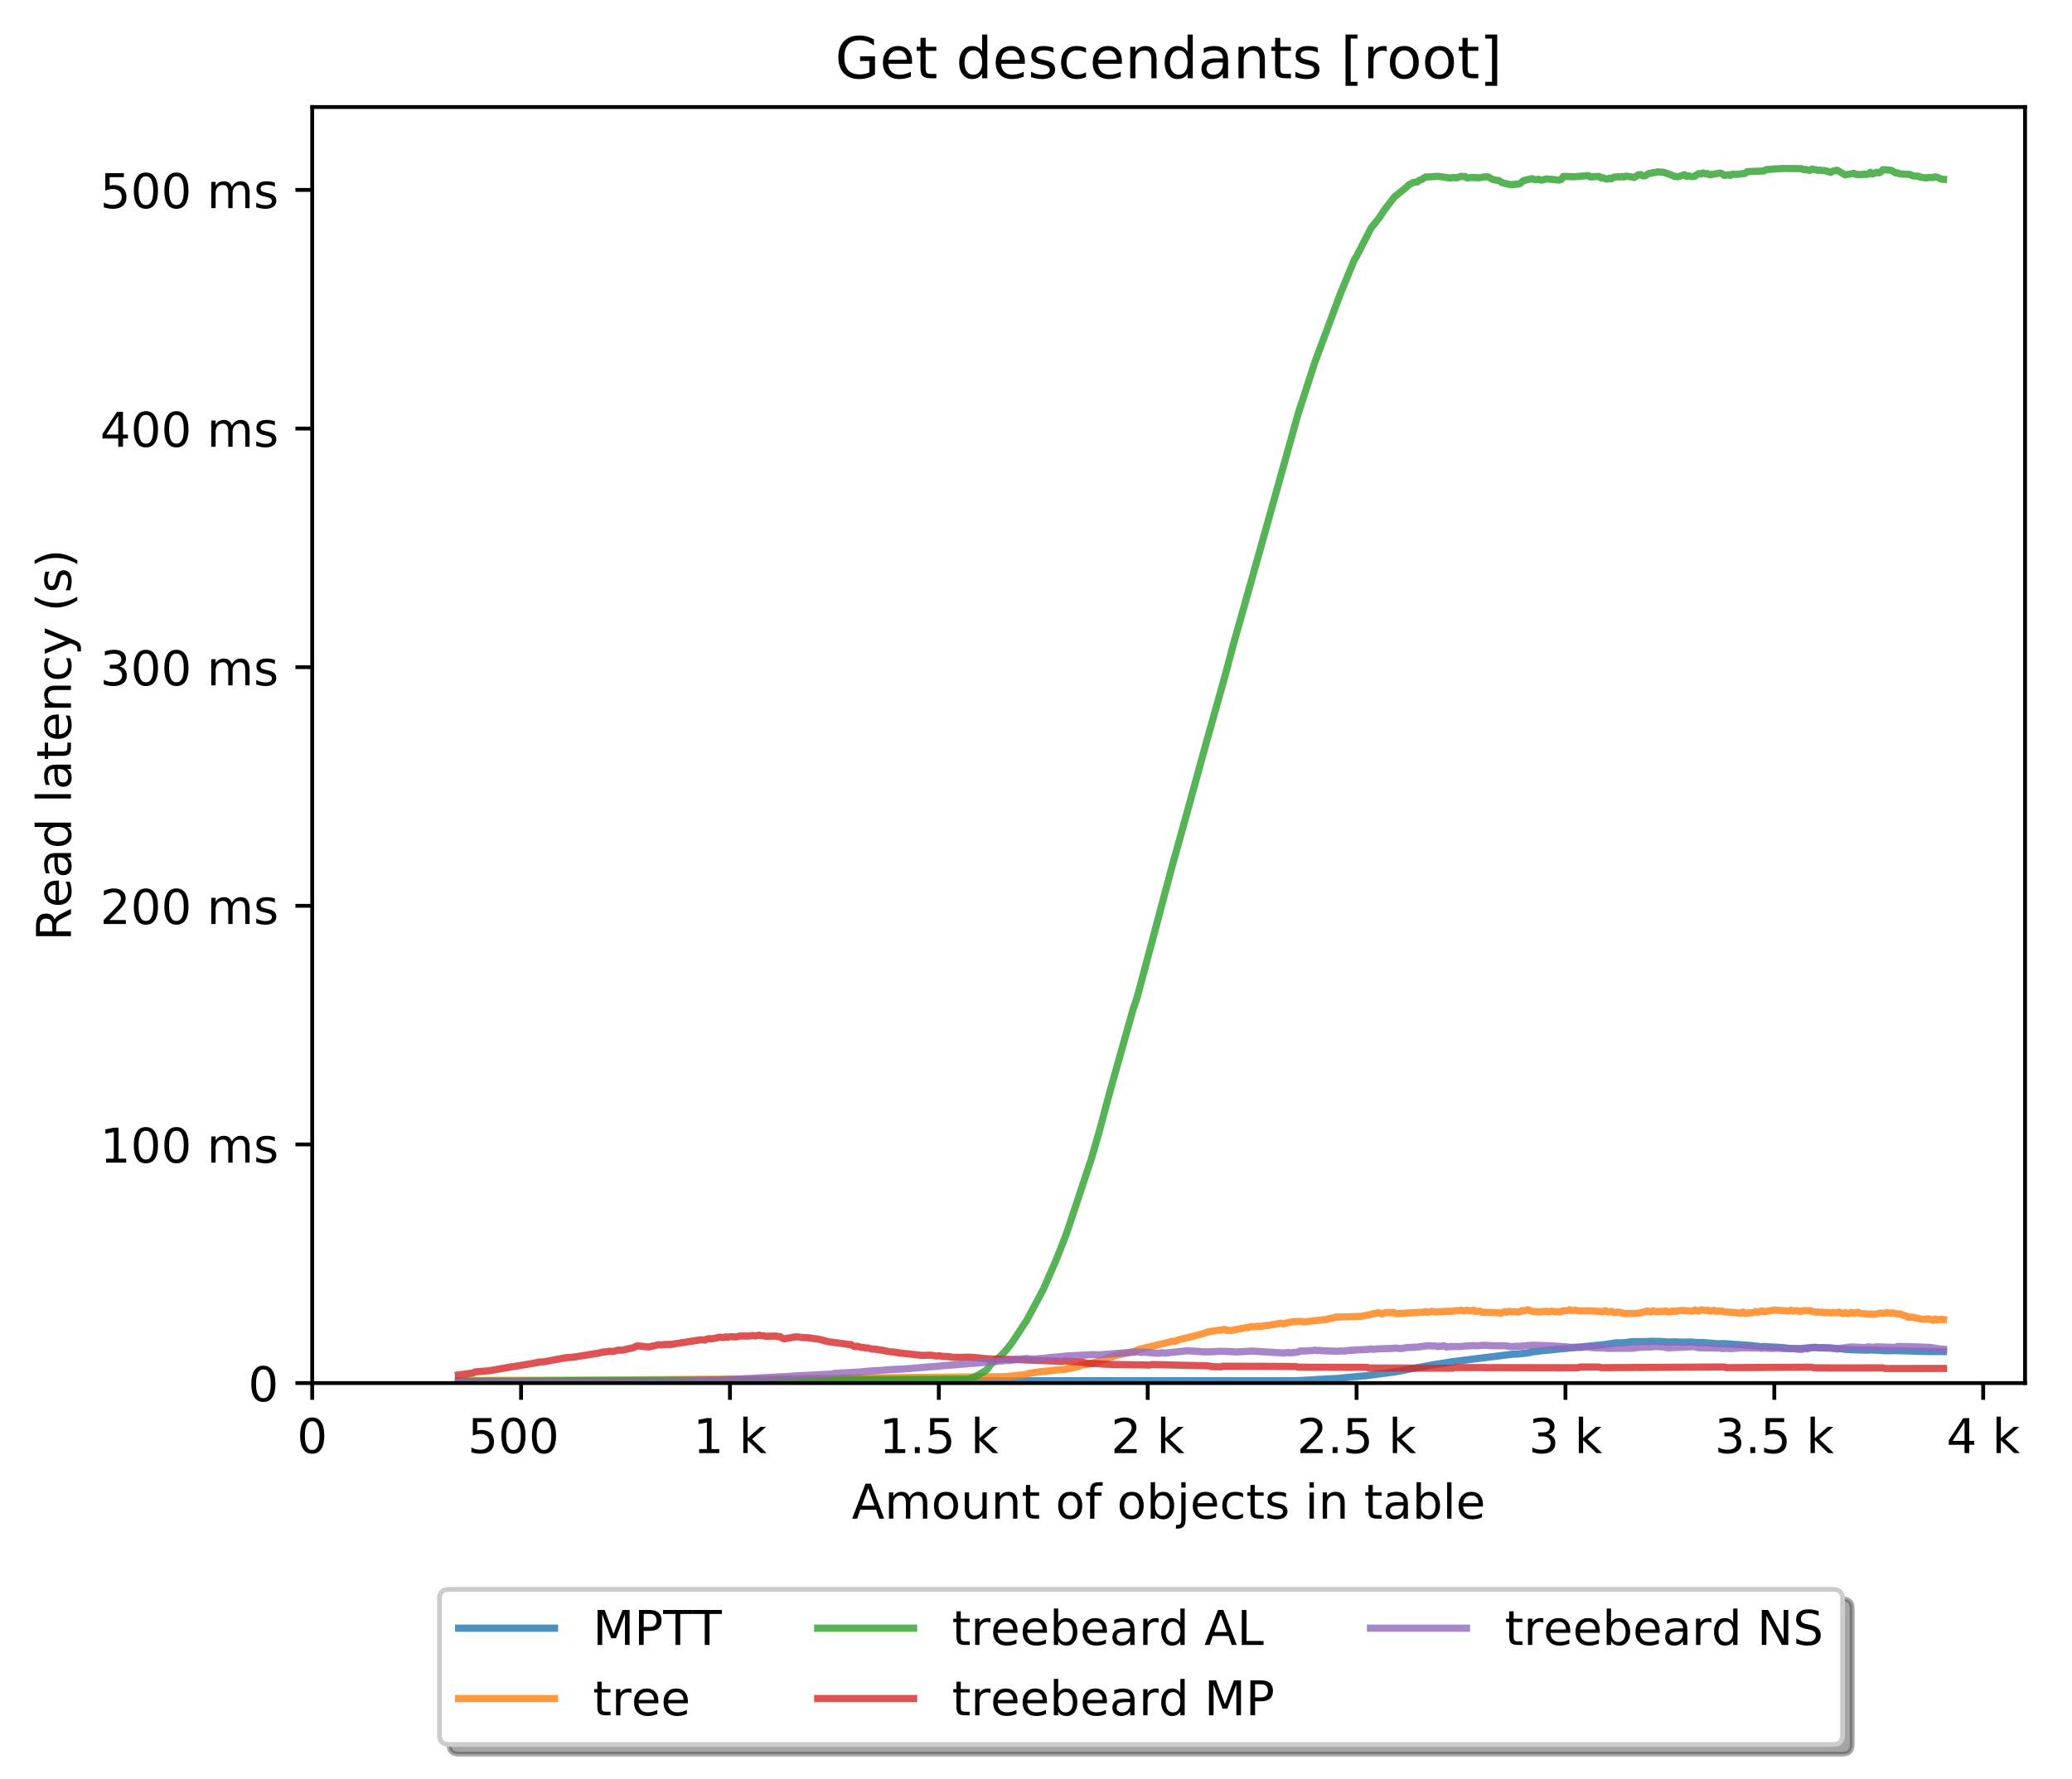 <?xml version="1.0" encoding="utf-8" standalone="no"?>
<!DOCTYPE svg PUBLIC "-//W3C//DTD SVG 1.1//EN"
  "http://www.w3.org/Graphics/SVG/1.1/DTD/svg11.dtd">
<!-- Created with matplotlib (http://matplotlib.org/) -->
<svg height="371pt" version="1.1" viewBox="0 0 432 371" width="432pt" xmlns="http://www.w3.org/2000/svg" xmlns:xlink="http://www.w3.org/1999/xlink">
 <defs>
  <style type="text/css">
*{stroke-linecap:butt;stroke-linejoin:round;}
  </style>
 </defs>
 <g id="figure_1">
  <g id="patch_1">
   <path d="M -0 371.002 
L 432.914 371.002 
L 432.914 0 
L -0 0 
z
" style="fill:#ffffff;"/>
  </g>
  <g id="axes_1">
   <g id="patch_2">
    <path d="M 65.094 288.43 
L 422.214 288.43 
L 422.214 22.318 
L 65.094 22.318 
z
" style="fill:#ffffff;"/>
   </g>
   <g id="matplotlib.axis_1">
    <g id="xtick_1">
     <g id="line2d_1">
      <defs>
       <path d="M 0 0 
L 0 3.5 
" id="m0b3c7f6828" style="stroke:#000000;stroke-width:0.8;"/>
      </defs>
      <g>
       <use style="stroke:#000000;stroke-width:0.8;" x="65.094" xlink:href="#m0b3c7f6828" y="288.43"/>
      </g>
     </g>
     <g id="text_1">
      <!-- 0 -->
      <defs>
       <path d="M 31.781 66.406 
Q 24.172 66.406 20.328 58.906 
Q 16.5 51.422 16.5 36.375 
Q 16.5 21.391 20.328 13.891 
Q 24.172 6.391 31.781 6.391 
Q 39.453 6.391 43.281 13.891 
Q 47.125 21.391 47.125 36.375 
Q 47.125 51.422 43.281 58.906 
Q 39.453 66.406 31.781 66.406 
z
M 31.781 74.219 
Q 44.047 74.219 50.516 64.516 
Q 56.984 54.828 56.984 36.375 
Q 56.984 17.969 50.516 8.266 
Q 44.047 -1.422 31.781 -1.422 
Q 19.531 -1.422 13.062 8.266 
Q 6.594 17.969 6.594 36.375 
Q 6.594 54.828 13.062 64.516 
Q 19.531 74.219 31.781 74.219 
z
" id="DejaVuSans-30"/>
      </defs>
      <g transform="translate(61.913 303.029)scale(0.1 -0.1)">
       <use xlink:href="#DejaVuSans-30"/>
      </g>
     </g>
    </g>
    <g id="xtick_2">
     <g id="line2d_2">
      <g>
       <use style="stroke:#000000;stroke-width:0.8;" x="108.642" xlink:href="#m0b3c7f6828" y="288.43"/>
      </g>
     </g>
     <g id="text_2">
      <!-- 500  -->
      <defs>
       <path d="M 10.797 72.906 
L 49.516 72.906 
L 49.516 64.594 
L 19.828 64.594 
L 19.828 46.734 
Q 21.969 47.469 24.109 47.828 
Q 26.266 48.188 28.422 48.188 
Q 40.625 48.188 47.75 41.5 
Q 54.891 34.812 54.891 23.391 
Q 54.891 11.625 47.562 5.094 
Q 40.234 -1.422 26.906 -1.422 
Q 22.312 -1.422 17.547 -0.641 
Q 12.797 0.141 7.719 1.703 
L 7.719 11.625 
Q 12.109 9.234 16.797 8.062 
Q 21.484 6.891 26.703 6.891 
Q 35.156 6.891 40.078 11.328 
Q 45.016 15.766 45.016 23.391 
Q 45.016 31 40.078 35.438 
Q 35.156 39.891 26.703 39.891 
Q 22.75 39.891 18.812 39.016 
Q 14.891 38.141 10.797 36.281 
z
" id="DejaVuSans-35"/>
       <path id="DejaVuSans-20"/>
      </defs>
      <g transform="translate(97.51 303.029)scale(0.1 -0.1)">
       <use xlink:href="#DejaVuSans-35"/>
       <use x="63.623" xlink:href="#DejaVuSans-30"/>
       <use x="127.246" xlink:href="#DejaVuSans-30"/>
       <use x="190.869" xlink:href="#DejaVuSans-20"/>
      </g>
     </g>
    </g>
    <g id="xtick_3">
     <g id="line2d_3">
      <g>
       <use style="stroke:#000000;stroke-width:0.8;" x="152.191" xlink:href="#m0b3c7f6828" y="288.43"/>
      </g>
     </g>
     <g id="text_3">
      <!-- 1 k -->
      <defs>
       <path d="M 12.406 8.297 
L 28.516 8.297 
L 28.516 63.922 
L 10.984 60.406 
L 10.984 69.391 
L 28.422 72.906 
L 38.281 72.906 
L 38.281 8.297 
L 54.391 8.297 
L 54.391 0 
L 12.406 0 
z
" id="DejaVuSans-31"/>
       <path d="M 9.078 75.984 
L 18.109 75.984 
L 18.109 31.109 
L 44.922 54.688 
L 56.391 54.688 
L 27.391 29.109 
L 57.625 0 
L 45.906 0 
L 18.109 26.703 
L 18.109 0 
L 9.078 0 
z
" id="DejaVuSans-6b"/>
      </defs>
      <g transform="translate(144.525 303.029)scale(0.1 -0.1)">
       <use xlink:href="#DejaVuSans-31"/>
       <use x="63.623" xlink:href="#DejaVuSans-20"/>
       <use x="95.41" xlink:href="#DejaVuSans-6b"/>
      </g>
     </g>
    </g>
    <g id="xtick_4">
     <g id="line2d_4">
      <g>
       <use style="stroke:#000000;stroke-width:0.8;" x="195.739" xlink:href="#m0b3c7f6828" y="288.43"/>
      </g>
     </g>
     <g id="text_4">
      <!-- 1.5 k -->
      <defs>
       <path d="M 10.688 12.406 
L 21 12.406 
L 21 0 
L 10.688 0 
z
" id="DejaVuSans-2e"/>
      </defs>
      <g transform="translate(183.304 303.029)scale(0.1 -0.1)">
       <use xlink:href="#DejaVuSans-31"/>
       <use x="63.623" xlink:href="#DejaVuSans-2e"/>
       <use x="95.41" xlink:href="#DejaVuSans-35"/>
       <use x="159.033" xlink:href="#DejaVuSans-20"/>
       <use x="190.82" xlink:href="#DejaVuSans-6b"/>
      </g>
     </g>
    </g>
    <g id="xtick_5">
     <g id="line2d_5">
      <g>
       <use style="stroke:#000000;stroke-width:0.8;" x="239.288" xlink:href="#m0b3c7f6828" y="288.43"/>
      </g>
     </g>
     <g id="text_5">
      <!-- 2 k -->
      <defs>
       <path d="M 19.188 8.297 
L 53.609 8.297 
L 53.609 0 
L 7.328 0 
L 7.328 8.297 
Q 12.938 14.109 22.625 23.891 
Q 32.328 33.688 34.812 36.531 
Q 39.547 41.844 41.422 45.531 
Q 43.312 49.219 43.312 52.781 
Q 43.312 58.594 39.234 62.25 
Q 35.156 65.922 28.609 65.922 
Q 23.969 65.922 18.812 64.312 
Q 13.672 62.703 7.812 59.422 
L 7.812 69.391 
Q 13.766 71.781 18.938 73 
Q 24.125 74.219 28.422 74.219 
Q 39.75 74.219 46.484 68.547 
Q 53.219 62.891 53.219 53.422 
Q 53.219 48.922 51.531 44.891 
Q 49.859 40.875 45.406 35.406 
Q 44.188 33.984 37.641 27.219 
Q 31.109 20.453 19.188 8.297 
z
" id="DejaVuSans-32"/>
      </defs>
      <g transform="translate(231.622 303.029)scale(0.1 -0.1)">
       <use xlink:href="#DejaVuSans-32"/>
       <use x="63.623" xlink:href="#DejaVuSans-20"/>
       <use x="95.41" xlink:href="#DejaVuSans-6b"/>
      </g>
     </g>
    </g>
    <g id="xtick_6">
     <g id="line2d_6">
      <g>
       <use style="stroke:#000000;stroke-width:0.8;" x="282.837" xlink:href="#m0b3c7f6828" y="288.43"/>
      </g>
     </g>
     <g id="text_6">
      <!-- 2.5 k -->
      <g transform="translate(270.401 303.029)scale(0.1 -0.1)">
       <use xlink:href="#DejaVuSans-32"/>
       <use x="63.623" xlink:href="#DejaVuSans-2e"/>
       <use x="95.41" xlink:href="#DejaVuSans-35"/>
       <use x="159.033" xlink:href="#DejaVuSans-20"/>
       <use x="190.82" xlink:href="#DejaVuSans-6b"/>
      </g>
     </g>
    </g>
    <g id="xtick_7">
     <g id="line2d_7">
      <g>
       <use style="stroke:#000000;stroke-width:0.8;" x="326.385" xlink:href="#m0b3c7f6828" y="288.43"/>
      </g>
     </g>
     <g id="text_7">
      <!-- 3 k -->
      <defs>
       <path d="M 40.578 39.312 
Q 47.656 37.797 51.625 33 
Q 55.609 28.219 55.609 21.188 
Q 55.609 10.406 48.188 4.484 
Q 40.766 -1.422 27.094 -1.422 
Q 22.516 -1.422 17.656 -0.516 
Q 12.797 0.391 7.625 2.203 
L 7.625 11.719 
Q 11.719 9.328 16.594 8.109 
Q 21.484 6.891 26.812 6.891 
Q 36.078 6.891 40.938 10.547 
Q 45.797 14.203 45.797 21.188 
Q 45.797 27.641 41.281 31.266 
Q 36.766 34.906 28.719 34.906 
L 20.219 34.906 
L 20.219 43.016 
L 29.109 43.016 
Q 36.375 43.016 40.234 45.922 
Q 44.094 48.828 44.094 54.297 
Q 44.094 59.906 40.109 62.906 
Q 36.141 65.922 28.719 65.922 
Q 24.656 65.922 20.016 65.031 
Q 15.375 64.156 9.812 62.312 
L 9.812 71.094 
Q 15.438 72.656 20.344 73.438 
Q 25.25 74.219 29.594 74.219 
Q 40.828 74.219 47.359 69.109 
Q 53.906 64.016 53.906 55.328 
Q 53.906 49.266 50.438 45.094 
Q 46.969 40.922 40.578 39.312 
z
" id="DejaVuSans-33"/>
      </defs>
      <g transform="translate(318.72 303.029)scale(0.1 -0.1)">
       <use xlink:href="#DejaVuSans-33"/>
       <use x="63.623" xlink:href="#DejaVuSans-20"/>
       <use x="95.41" xlink:href="#DejaVuSans-6b"/>
      </g>
     </g>
    </g>
    <g id="xtick_8">
     <g id="line2d_8">
      <g>
       <use style="stroke:#000000;stroke-width:0.8;" x="369.934" xlink:href="#m0b3c7f6828" y="288.43"/>
      </g>
     </g>
     <g id="text_8">
      <!-- 3.5 k -->
      <g transform="translate(357.498 303.029)scale(0.1 -0.1)">
       <use xlink:href="#DejaVuSans-33"/>
       <use x="63.623" xlink:href="#DejaVuSans-2e"/>
       <use x="95.41" xlink:href="#DejaVuSans-35"/>
       <use x="159.033" xlink:href="#DejaVuSans-20"/>
       <use x="190.82" xlink:href="#DejaVuSans-6b"/>
      </g>
     </g>
    </g>
    <g id="xtick_9">
     <g id="line2d_9">
      <g>
       <use style="stroke:#000000;stroke-width:0.8;" x="413.482" xlink:href="#m0b3c7f6828" y="288.43"/>
      </g>
     </g>
     <g id="text_9">
      <!-- 4 k -->
      <defs>
       <path d="M 37.797 64.312 
L 12.891 25.391 
L 37.797 25.391 
z
M 35.203 72.906 
L 47.609 72.906 
L 47.609 25.391 
L 58.016 25.391 
L 58.016 17.188 
L 47.609 17.188 
L 47.609 0 
L 37.797 0 
L 37.797 17.188 
L 4.891 17.188 
L 4.891 26.703 
z
" id="DejaVuSans-34"/>
      </defs>
      <g transform="translate(405.817 303.029)scale(0.1 -0.1)">
       <use xlink:href="#DejaVuSans-34"/>
       <use x="63.623" xlink:href="#DejaVuSans-20"/>
       <use x="95.41" xlink:href="#DejaVuSans-6b"/>
      </g>
     </g>
    </g>
    <g id="text_10">
     <!-- Amount of objects in table -->
     <defs>
      <path d="M 34.188 63.188 
L 20.797 26.906 
L 47.609 26.906 
z
M 28.609 72.906 
L 39.797 72.906 
L 67.578 0 
L 57.328 0 
L 50.688 18.703 
L 17.828 18.703 
L 11.188 0 
L 0.781 0 
z
" id="DejaVuSans-41"/>
      <path d="M 52 44.188 
Q 55.375 50.25 60.062 53.125 
Q 64.75 56 71.094 56 
Q 79.641 56 84.281 50.016 
Q 88.922 44.047 88.922 33.016 
L 88.922 0 
L 79.891 0 
L 79.891 32.719 
Q 79.891 40.578 77.094 44.375 
Q 74.312 48.188 68.609 48.188 
Q 61.625 48.188 57.562 43.547 
Q 53.516 38.922 53.516 30.906 
L 53.516 0 
L 44.484 0 
L 44.484 32.719 
Q 44.484 40.625 41.703 44.406 
Q 38.922 48.188 33.109 48.188 
Q 26.219 48.188 22.156 43.531 
Q 18.109 38.875 18.109 30.906 
L 18.109 0 
L 9.078 0 
L 9.078 54.688 
L 18.109 54.688 
L 18.109 46.188 
Q 21.188 51.219 25.484 53.609 
Q 29.781 56 35.688 56 
Q 41.656 56 45.828 52.969 
Q 50 49.953 52 44.188 
z
" id="DejaVuSans-6d"/>
      <path d="M 30.609 48.391 
Q 23.391 48.391 19.188 42.75 
Q 14.984 37.109 14.984 27.297 
Q 14.984 17.484 19.156 11.844 
Q 23.344 6.203 30.609 6.203 
Q 37.797 6.203 41.984 11.859 
Q 46.188 17.531 46.188 27.297 
Q 46.188 37.016 41.984 42.703 
Q 37.797 48.391 30.609 48.391 
z
M 30.609 56 
Q 42.328 56 49.016 48.375 
Q 55.719 40.766 55.719 27.297 
Q 55.719 13.875 49.016 6.219 
Q 42.328 -1.422 30.609 -1.422 
Q 18.844 -1.422 12.172 6.219 
Q 5.516 13.875 5.516 27.297 
Q 5.516 40.766 12.172 48.375 
Q 18.844 56 30.609 56 
z
" id="DejaVuSans-6f"/>
      <path d="M 8.5 21.578 
L 8.5 54.688 
L 17.484 54.688 
L 17.484 21.922 
Q 17.484 14.156 20.5 10.266 
Q 23.531 6.391 29.594 6.391 
Q 36.859 6.391 41.078 11.031 
Q 45.312 15.672 45.312 23.688 
L 45.312 54.688 
L 54.297 54.688 
L 54.297 0 
L 45.312 0 
L 45.312 8.406 
Q 42.047 3.422 37.719 1 
Q 33.406 -1.422 27.688 -1.422 
Q 18.266 -1.422 13.375 4.438 
Q 8.5 10.297 8.5 21.578 
z
M 31.109 56 
z
" id="DejaVuSans-75"/>
      <path d="M 54.891 33.016 
L 54.891 0 
L 45.906 0 
L 45.906 32.719 
Q 45.906 40.484 42.875 44.328 
Q 39.844 48.188 33.797 48.188 
Q 26.516 48.188 22.312 43.547 
Q 18.109 38.922 18.109 30.906 
L 18.109 0 
L 9.078 0 
L 9.078 54.688 
L 18.109 54.688 
L 18.109 46.188 
Q 21.344 51.125 25.703 53.562 
Q 30.078 56 35.797 56 
Q 45.219 56 50.047 50.172 
Q 54.891 44.344 54.891 33.016 
z
" id="DejaVuSans-6e"/>
      <path d="M 18.312 70.219 
L 18.312 54.688 
L 36.812 54.688 
L 36.812 47.703 
L 18.312 47.703 
L 18.312 18.016 
Q 18.312 11.328 20.141 9.422 
Q 21.969 7.516 27.594 7.516 
L 36.812 7.516 
L 36.812 0 
L 27.594 0 
Q 17.188 0 13.234 3.875 
Q 9.281 7.766 9.281 18.016 
L 9.281 47.703 
L 2.688 47.703 
L 2.688 54.688 
L 9.281 54.688 
L 9.281 70.219 
z
" id="DejaVuSans-74"/>
      <path d="M 37.109 75.984 
L 37.109 68.5 
L 28.516 68.5 
Q 23.688 68.5 21.797 66.547 
Q 19.922 64.594 19.922 59.516 
L 19.922 54.688 
L 34.719 54.688 
L 34.719 47.703 
L 19.922 47.703 
L 19.922 0 
L 10.891 0 
L 10.891 47.703 
L 2.297 47.703 
L 2.297 54.688 
L 10.891 54.688 
L 10.891 58.5 
Q 10.891 67.625 15.141 71.797 
Q 19.391 75.984 28.609 75.984 
z
" id="DejaVuSans-66"/>
      <path d="M 48.688 27.297 
Q 48.688 37.203 44.609 42.844 
Q 40.531 48.484 33.406 48.484 
Q 26.266 48.484 22.188 42.844 
Q 18.109 37.203 18.109 27.297 
Q 18.109 17.391 22.188 11.75 
Q 26.266 6.109 33.406 6.109 
Q 40.531 6.109 44.609 11.75 
Q 48.688 17.391 48.688 27.297 
z
M 18.109 46.391 
Q 20.953 51.266 25.266 53.625 
Q 29.594 56 35.594 56 
Q 45.562 56 51.781 48.094 
Q 58.016 40.188 58.016 27.297 
Q 58.016 14.406 51.781 6.484 
Q 45.562 -1.422 35.594 -1.422 
Q 29.594 -1.422 25.266 0.953 
Q 20.953 3.328 18.109 8.203 
L 18.109 0 
L 9.078 0 
L 9.078 75.984 
L 18.109 75.984 
z
" id="DejaVuSans-62"/>
      <path d="M 9.422 54.688 
L 18.406 54.688 
L 18.406 -0.984 
Q 18.406 -11.422 14.422 -16.109 
Q 10.453 -20.797 1.609 -20.797 
L -1.812 -20.797 
L -1.812 -13.188 
L 0.594 -13.188 
Q 5.719 -13.188 7.562 -10.812 
Q 9.422 -8.453 9.422 -0.984 
z
M 9.422 75.984 
L 18.406 75.984 
L 18.406 64.594 
L 9.422 64.594 
z
" id="DejaVuSans-6a"/>
      <path d="M 56.203 29.594 
L 56.203 25.203 
L 14.891 25.203 
Q 15.484 15.922 20.484 11.062 
Q 25.484 6.203 34.422 6.203 
Q 39.594 6.203 44.453 7.469 
Q 49.312 8.734 54.109 11.281 
L 54.109 2.781 
Q 49.266 0.734 44.188 -0.344 
Q 39.109 -1.422 33.891 -1.422 
Q 20.797 -1.422 13.156 6.188 
Q 5.516 13.812 5.516 26.812 
Q 5.516 40.234 12.766 48.109 
Q 20.016 56 32.328 56 
Q 43.359 56 49.781 48.891 
Q 56.203 41.797 56.203 29.594 
z
M 47.219 32.234 
Q 47.125 39.594 43.094 43.984 
Q 39.062 48.391 32.422 48.391 
Q 24.906 48.391 20.391 44.141 
Q 15.875 39.891 15.188 32.172 
z
" id="DejaVuSans-65"/>
      <path d="M 48.781 52.594 
L 48.781 44.188 
Q 44.969 46.297 41.141 47.344 
Q 37.312 48.391 33.406 48.391 
Q 24.656 48.391 19.812 42.844 
Q 14.984 37.312 14.984 27.297 
Q 14.984 17.281 19.812 11.734 
Q 24.656 6.203 33.406 6.203 
Q 37.312 6.203 41.141 7.25 
Q 44.969 8.297 48.781 10.406 
L 48.781 2.094 
Q 45.016 0.344 40.984 -0.531 
Q 36.969 -1.422 32.422 -1.422 
Q 20.062 -1.422 12.781 6.344 
Q 5.516 14.109 5.516 27.297 
Q 5.516 40.672 12.859 48.328 
Q 20.219 56 33.016 56 
Q 37.156 56 41.109 55.141 
Q 45.062 54.297 48.781 52.594 
z
" id="DejaVuSans-63"/>
      <path d="M 44.281 53.078 
L 44.281 44.578 
Q 40.484 46.531 36.375 47.5 
Q 32.281 48.484 27.875 48.484 
Q 21.188 48.484 17.844 46.438 
Q 14.5 44.391 14.5 40.281 
Q 14.5 37.156 16.891 35.375 
Q 19.281 33.594 26.516 31.984 
L 29.594 31.297 
Q 39.156 29.25 43.188 25.516 
Q 47.219 21.781 47.219 15.094 
Q 47.219 7.469 41.188 3.016 
Q 35.156 -1.422 24.609 -1.422 
Q 20.219 -1.422 15.453 -0.562 
Q 10.688 0.297 5.422 2 
L 5.422 11.281 
Q 10.406 8.688 15.234 7.391 
Q 20.062 6.109 24.812 6.109 
Q 31.156 6.109 34.562 8.281 
Q 37.984 10.453 37.984 14.406 
Q 37.984 18.062 35.516 20.016 
Q 33.062 21.969 24.703 23.781 
L 21.578 24.516 
Q 13.234 26.266 9.516 29.906 
Q 5.812 33.547 5.812 39.891 
Q 5.812 47.609 11.281 51.797 
Q 16.75 56 26.812 56 
Q 31.781 56 36.172 55.266 
Q 40.578 54.547 44.281 53.078 
z
" id="DejaVuSans-73"/>
      <path d="M 9.422 54.688 
L 18.406 54.688 
L 18.406 0 
L 9.422 0 
z
M 9.422 75.984 
L 18.406 75.984 
L 18.406 64.594 
L 9.422 64.594 
z
" id="DejaVuSans-69"/>
      <path d="M 34.281 27.484 
Q 23.391 27.484 19.188 25 
Q 14.984 22.516 14.984 16.5 
Q 14.984 11.719 18.141 8.906 
Q 21.297 6.109 26.703 6.109 
Q 34.188 6.109 38.703 11.406 
Q 43.219 16.703 43.219 25.484 
L 43.219 27.484 
z
M 52.203 31.203 
L 52.203 0 
L 43.219 0 
L 43.219 8.297 
Q 40.141 3.328 35.547 0.953 
Q 30.953 -1.422 24.312 -1.422 
Q 15.922 -1.422 10.953 3.297 
Q 6 8.016 6 15.922 
Q 6 25.141 12.172 29.828 
Q 18.359 34.516 30.609 34.516 
L 43.219 34.516 
L 43.219 35.406 
Q 43.219 41.609 39.141 45 
Q 35.062 48.391 27.688 48.391 
Q 23 48.391 18.547 47.266 
Q 14.109 46.141 10.016 43.891 
L 10.016 52.203 
Q 14.938 54.109 19.578 55.047 
Q 24.219 56 28.609 56 
Q 40.484 56 46.344 49.844 
Q 52.203 43.703 52.203 31.203 
z
" id="DejaVuSans-61"/>
      <path d="M 9.422 75.984 
L 18.406 75.984 
L 18.406 0 
L 9.422 0 
z
" id="DejaVuSans-6c"/>
     </defs>
     <g transform="translate(177.595 316.707)scale(0.1 -0.1)">
      <use xlink:href="#DejaVuSans-41"/>
      <use x="68.408" xlink:href="#DejaVuSans-6d"/>
      <use x="165.82" xlink:href="#DejaVuSans-6f"/>
      <use x="227.002" xlink:href="#DejaVuSans-75"/>
      <use x="290.381" xlink:href="#DejaVuSans-6e"/>
      <use x="353.76" xlink:href="#DejaVuSans-74"/>
      <use x="392.969" xlink:href="#DejaVuSans-20"/>
      <use x="424.756" xlink:href="#DejaVuSans-6f"/>
      <use x="485.938" xlink:href="#DejaVuSans-66"/>
      <use x="521.143" xlink:href="#DejaVuSans-20"/>
      <use x="552.93" xlink:href="#DejaVuSans-6f"/>
      <use x="614.111" xlink:href="#DejaVuSans-62"/>
      <use x="677.588" xlink:href="#DejaVuSans-6a"/>
      <use x="705.371" xlink:href="#DejaVuSans-65"/>
      <use x="766.895" xlink:href="#DejaVuSans-63"/>
      <use x="821.875" xlink:href="#DejaVuSans-74"/>
      <use x="861.084" xlink:href="#DejaVuSans-73"/>
      <use x="913.184" xlink:href="#DejaVuSans-20"/>
      <use x="944.971" xlink:href="#DejaVuSans-69"/>
      <use x="972.754" xlink:href="#DejaVuSans-6e"/>
      <use x="1036.133" xlink:href="#DejaVuSans-20"/>
      <use x="1067.92" xlink:href="#DejaVuSans-74"/>
      <use x="1107.129" xlink:href="#DejaVuSans-61"/>
      <use x="1168.408" xlink:href="#DejaVuSans-62"/>
      <use x="1231.885" xlink:href="#DejaVuSans-6c"/>
      <use x="1259.668" xlink:href="#DejaVuSans-65"/>
     </g>
    </g>
   </g>
   <g id="matplotlib.axis_2">
    <g id="ytick_1">
     <g id="line2d_10">
      <defs>
       <path d="M 0 0 
L -3.5 0 
" id="mf478aa3de6" style="stroke:#000000;stroke-width:0.8;"/>
      </defs>
      <g>
       <use style="stroke:#000000;stroke-width:0.8;" x="65.094" xlink:href="#mf478aa3de6" y="288.43"/>
      </g>
     </g>
     <g id="text_11">
      <!-- 0 -->
      <g transform="translate(51.731 292.229)scale(0.1 -0.1)">
       <use xlink:href="#DejaVuSans-30"/>
      </g>
     </g>
    </g>
    <g id="ytick_2">
     <g id="line2d_11">
      <g>
       <use style="stroke:#000000;stroke-width:0.8;" x="65.094" xlink:href="#mf478aa3de6" y="238.665"/>
      </g>
     </g>
     <g id="text_12">
      <!-- 100 ms -->
      <g transform="translate(20.878 242.464)scale(0.1 -0.1)">
       <use xlink:href="#DejaVuSans-31"/>
       <use x="63.623" xlink:href="#DejaVuSans-30"/>
       <use x="127.246" xlink:href="#DejaVuSans-30"/>
       <use x="190.869" xlink:href="#DejaVuSans-20"/>
       <use x="222.656" xlink:href="#DejaVuSans-6d"/>
       <use x="320.068" xlink:href="#DejaVuSans-73"/>
      </g>
     </g>
    </g>
    <g id="ytick_3">
     <g id="line2d_12">
      <g>
       <use style="stroke:#000000;stroke-width:0.8;" x="65.094" xlink:href="#mf478aa3de6" y="188.9"/>
      </g>
     </g>
     <g id="text_13">
      <!-- 200 ms -->
      <g transform="translate(20.878 192.699)scale(0.1 -0.1)">
       <use xlink:href="#DejaVuSans-32"/>
       <use x="63.623" xlink:href="#DejaVuSans-30"/>
       <use x="127.246" xlink:href="#DejaVuSans-30"/>
       <use x="190.869" xlink:href="#DejaVuSans-20"/>
       <use x="222.656" xlink:href="#DejaVuSans-6d"/>
       <use x="320.068" xlink:href="#DejaVuSans-73"/>
      </g>
     </g>
    </g>
    <g id="ytick_4">
     <g id="line2d_13">
      <g>
       <use style="stroke:#000000;stroke-width:0.8;" x="65.094" xlink:href="#mf478aa3de6" y="139.135"/>
      </g>
     </g>
     <g id="text_14">
      <!-- 300 ms -->
      <g transform="translate(20.878 142.934)scale(0.1 -0.1)">
       <use xlink:href="#DejaVuSans-33"/>
       <use x="63.623" xlink:href="#DejaVuSans-30"/>
       <use x="127.246" xlink:href="#DejaVuSans-30"/>
       <use x="190.869" xlink:href="#DejaVuSans-20"/>
       <use x="222.656" xlink:href="#DejaVuSans-6d"/>
       <use x="320.068" xlink:href="#DejaVuSans-73"/>
      </g>
     </g>
    </g>
    <g id="ytick_5">
     <g id="line2d_14">
      <g>
       <use style="stroke:#000000;stroke-width:0.8;" x="65.094" xlink:href="#mf478aa3de6" y="89.37"/>
      </g>
     </g>
     <g id="text_15">
      <!-- 400 ms -->
      <g transform="translate(20.878 93.169)scale(0.1 -0.1)">
       <use xlink:href="#DejaVuSans-34"/>
       <use x="63.623" xlink:href="#DejaVuSans-30"/>
       <use x="127.246" xlink:href="#DejaVuSans-30"/>
       <use x="190.869" xlink:href="#DejaVuSans-20"/>
       <use x="222.656" xlink:href="#DejaVuSans-6d"/>
       <use x="320.068" xlink:href="#DejaVuSans-73"/>
      </g>
     </g>
    </g>
    <g id="ytick_6">
     <g id="line2d_15">
      <g>
       <use style="stroke:#000000;stroke-width:0.8;" x="65.094" xlink:href="#mf478aa3de6" y="39.604"/>
      </g>
     </g>
     <g id="text_16">
      <!-- 500 ms -->
      <g transform="translate(20.878 43.404)scale(0.1 -0.1)">
       <use xlink:href="#DejaVuSans-35"/>
       <use x="63.623" xlink:href="#DejaVuSans-30"/>
       <use x="127.246" xlink:href="#DejaVuSans-30"/>
       <use x="190.869" xlink:href="#DejaVuSans-20"/>
       <use x="222.656" xlink:href="#DejaVuSans-6d"/>
       <use x="320.068" xlink:href="#DejaVuSans-73"/>
      </g>
     </g>
    </g>
    <g id="text_17">
     <!-- Read latency (s) -->
     <defs>
      <path d="M 44.391 34.188 
Q 47.562 33.109 50.562 29.594 
Q 53.562 26.078 56.594 19.922 
L 66.609 0 
L 56 0 
L 46.688 18.703 
Q 43.062 26.031 39.672 28.422 
Q 36.281 30.812 30.422 30.812 
L 19.672 30.812 
L 19.672 0 
L 9.812 0 
L 9.812 72.906 
L 32.078 72.906 
Q 44.578 72.906 50.734 67.672 
Q 56.891 62.453 56.891 51.906 
Q 56.891 45.016 53.688 40.469 
Q 50.484 35.938 44.391 34.188 
z
M 19.672 64.797 
L 19.672 38.922 
L 32.078 38.922 
Q 39.203 38.922 42.844 42.219 
Q 46.484 45.516 46.484 51.906 
Q 46.484 58.297 42.844 61.547 
Q 39.203 64.797 32.078 64.797 
z
" id="DejaVuSans-52"/>
      <path d="M 45.406 46.391 
L 45.406 75.984 
L 54.391 75.984 
L 54.391 0 
L 45.406 0 
L 45.406 8.203 
Q 42.578 3.328 38.25 0.953 
Q 33.938 -1.422 27.875 -1.422 
Q 17.969 -1.422 11.734 6.484 
Q 5.516 14.406 5.516 27.297 
Q 5.516 40.188 11.734 48.094 
Q 17.969 56 27.875 56 
Q 33.938 56 38.25 53.625 
Q 42.578 51.266 45.406 46.391 
z
M 14.797 27.297 
Q 14.797 17.391 18.875 11.75 
Q 22.953 6.109 30.078 6.109 
Q 37.203 6.109 41.297 11.75 
Q 45.406 17.391 45.406 27.297 
Q 45.406 37.203 41.297 42.844 
Q 37.203 48.484 30.078 48.484 
Q 22.953 48.484 18.875 42.844 
Q 14.797 37.203 14.797 27.297 
z
" id="DejaVuSans-64"/>
      <path d="M 32.172 -5.078 
Q 28.375 -14.844 24.75 -17.812 
Q 21.141 -20.797 15.094 -20.797 
L 7.906 -20.797 
L 7.906 -13.281 
L 13.188 -13.281 
Q 16.891 -13.281 18.938 -11.516 
Q 21 -9.766 23.484 -3.219 
L 25.094 0.875 
L 2.984 54.688 
L 12.5 54.688 
L 29.594 11.922 
L 46.688 54.688 
L 56.203 54.688 
z
" id="DejaVuSans-79"/>
      <path d="M 31 75.875 
Q 24.469 64.656 21.281 53.656 
Q 18.109 42.672 18.109 31.391 
Q 18.109 20.125 21.312 9.062 
Q 24.516 -2 31 -13.188 
L 23.188 -13.188 
Q 15.875 -1.703 12.234 9.375 
Q 8.594 20.453 8.594 31.391 
Q 8.594 42.281 12.203 53.312 
Q 15.828 64.359 23.188 75.875 
z
" id="DejaVuSans-28"/>
      <path d="M 8.016 75.875 
L 15.828 75.875 
Q 23.141 64.359 26.781 53.312 
Q 30.422 42.281 30.422 31.391 
Q 30.422 20.453 26.781 9.375 
Q 23.141 -1.703 15.828 -13.188 
L 8.016 -13.188 
Q 14.5 -2 17.703 9.062 
Q 20.906 20.125 20.906 31.391 
Q 20.906 42.672 17.703 53.656 
Q 14.5 64.656 8.016 75.875 
z
" id="DejaVuSans-29"/>
     </defs>
     <g transform="translate(14.798 196.212)rotate(-90)scale(0.1 -0.1)">
      <use xlink:href="#DejaVuSans-52"/>
      <use x="69.42" xlink:href="#DejaVuSans-65"/>
      <use x="130.943" xlink:href="#DejaVuSans-61"/>
      <use x="192.223" xlink:href="#DejaVuSans-64"/>
      <use x="255.699" xlink:href="#DejaVuSans-20"/>
      <use x="287.486" xlink:href="#DejaVuSans-6c"/>
      <use x="315.27" xlink:href="#DejaVuSans-61"/>
      <use x="376.549" xlink:href="#DejaVuSans-74"/>
      <use x="415.758" xlink:href="#DejaVuSans-65"/>
      <use x="477.281" xlink:href="#DejaVuSans-6e"/>
      <use x="540.66" xlink:href="#DejaVuSans-63"/>
      <use x="595.641" xlink:href="#DejaVuSans-79"/>
      <use x="654.82" xlink:href="#DejaVuSans-20"/>
      <use x="686.607" xlink:href="#DejaVuSans-28"/>
      <use x="725.621" xlink:href="#DejaVuSans-73"/>
      <use x="777.721" xlink:href="#DejaVuSans-29"/>
     </g>
    </g>
   </g>
   <g id="line2d_16">
    <path clip-path="url(#pdaab0e4afc)" d="M 95.578 288.185 
L 109.078 288.176 
L 163.949 288.001 
L 176.578 287.949 
L 270.207 287.941 
L 279.353 287.426 
L 283.272 287.022 
L 284.579 286.933 
L 289.804 286.233 
L 290.675 286.135 
L 298.514 284.658 
L 299.385 284.517 
L 302.869 283.967 
L 315.498 282.392 
L 316.369 282.378 
L 318.546 282.142 
L 319.417 281.955 
L 319.853 281.829 
L 320.288 281.872 
L 321.159 281.727 
L 334.659 280.394 
L 336.837 280.043 
L 338.579 280.031 
L 340.321 279.789 
L 343.369 279.78 
L 344.24 279.716 
L 346.417 279.761 
L 347.724 279.876 
L 349.03 279.828 
L 350.772 279.892 
L 352.514 279.865 
L 353.821 279.977 
L 355.127 279.978 
L 358.176 280.242 
L 359.047 280.192 
L 359.918 280.241 
L 364.708 280.564 
L 367.321 280.86 
L 367.756 280.786 
L 368.627 280.852 
L 371.676 281.019 
L 372.982 281.2 
L 373.853 281.221 
L 375.16 281.245 
L 378.208 280.974 
L 379.514 281.08 
L 382.127 281.153 
L 382.998 281.244 
L 383.869 281.288 
L 385.176 281.431 
L 386.047 281.482 
L 389.095 281.569 
L 389.966 281.532 
L 391.708 281.591 
L 393.014 281.697 
L 395.192 281.661 
L 402.595 281.872 
L 403.466 281.848 
L 405.208 281.873 
L 405.208 281.873 
" style="fill:none;opacity:0.8;stroke:#1f77b4;stroke-linecap:square;stroke-width:1.5;"/>
   </g>
   <g id="line2d_17">
    <path clip-path="url(#pdaab0e4afc)" d="M 95.578 287.902 
L 129.981 287.779 
L 135.642 287.739 
L 209.675 287.095 
L 214.03 286.621 
L 214.465 286.407 
L 217.078 286.054 
L 217.949 285.967 
L 220.127 285.727 
L 221.869 285.6 
L 224.917 284.992 
L 225.352 284.714 
L 226.223 284.594 
L 227.094 284.464 
L 230.578 283.417 
L 231.014 283.158 
L 231.885 282.999 
L 232.32 282.761 
L 236.675 281.77 
L 237.546 281.391 
L 244.514 279.706 
L 244.949 279.742 
L 245.82 279.373 
L 248.433 278.759 
L 250.611 278.197 
L 251.917 277.732 
L 255.401 277.237 
L 255.836 277.459 
L 256.707 277.47 
L 259.756 276.861 
L 260.191 276.917 
L 260.627 276.69 
L 261.062 276.63 
L 261.498 276.701 
L 261.933 276.595 
L 263.24 276.58 
L 263.675 276.453 
L 264.546 276.399 
L 267.159 275.931 
L 267.595 276.098 
L 268.466 275.846 
L 269.772 275.603 
L 271.078 275.577 
L 271.949 275.672 
L 276.304 275.176 
L 276.74 275.147 
L 277.175 274.958 
L 278.046 274.845 
L 278.482 274.664 
L 283.708 274.544 
L 285.014 274.262 
L 285.449 274.217 
L 286.32 273.943 
L 286.756 273.931 
L 287.191 273.776 
L 287.627 273.815 
L 288.062 274.012 
L 288.933 273.723 
L 290.675 273.742 
L 291.111 273.957 
L 296.772 273.65 
L 297.208 273.519 
L 297.643 273.703 
L 298.514 273.48 
L 299.385 273.589 
L 301.562 273.479 
L 302.433 273.469 
L 302.869 273.454 
L 303.74 273.31 
L 304.175 273.331 
L 304.611 273.222 
L 305.046 273.373 
L 305.482 273.369 
L 305.917 273.229 
L 306.353 273.373 
L 306.788 273.375 
L 307.224 273.245 
L 307.659 273.495 
L 308.53 273.428 
L 308.966 273.665 
L 312.014 273.745 
L 312.885 273.854 
L 313.756 273.523 
L 314.192 273.669 
L 314.627 273.478 
L 315.498 273.593 
L 315.933 273.541 
L 316.369 273.633 
L 316.804 273.594 
L 317.24 273.322 
L 317.675 273.377 
L 318.546 273.143 
L 319.417 273.479 
L 321.159 273.589 
L 322.03 273.485 
L 322.466 273.462 
L 322.901 273.571 
L 323.337 273.455 
L 323.772 273.458 
L 324.208 273.58 
L 324.643 273.533 
L 325.079 273.614 
L 325.95 273.367 
L 326.821 273.309 
L 327.256 273.127 
L 327.692 273.309 
L 328.563 273.237 
L 328.998 273.372 
L 331.175 273.363 
L 332.046 273.391 
L 334.224 273.551 
L 334.659 273.333 
L 335.095 273.578 
L 335.53 273.597 
L 335.966 273.458 
L 336.401 273.704 
L 336.837 273.744 
L 337.272 273.607 
L 339.014 273.997 
L 339.45 273.905 
L 340.321 273.93 
L 341.627 273.853 
L 342.934 273.546 
L 343.369 273.429 
L 344.24 273.602 
L 344.676 273.343 
L 345.111 273.526 
L 346.853 273.473 
L 347.288 273.385 
L 347.724 273.584 
L 349.03 273.42 
L 349.466 273.502 
L 349.901 273.363 
L 350.772 273.291 
L 351.643 273.366 
L 352.95 273.426 
L 353.385 273.18 
L 353.821 273.397 
L 354.256 273.421 
L 354.692 273.152 
L 355.563 273.288 
L 355.998 273.208 
L 356.434 273.432 
L 356.869 273.414 
L 357.305 273.227 
L 357.74 273.455 
L 358.611 273.436 
L 359.047 273.436 
L 359.482 273.583 
L 360.353 273.624 
L 362.966 273.857 
L 363.401 273.621 
L 363.837 273.873 
L 365.579 273.734 
L 366.014 273.522 
L 366.45 273.688 
L 367.321 273.381 
L 367.756 273.53 
L 368.627 273.431 
L 369.934 273.197 
L 372.982 273.42 
L 373.418 273.225 
L 373.853 273.418 
L 374.724 273.334 
L 375.16 273.476 
L 375.595 273.466 
L 376.03 273.313 
L 376.901 273.367 
L 377.337 273.283 
L 377.772 273.501 
L 378.643 273.651 
L 379.079 273.593 
L 379.514 273.688 
L 379.95 273.635 
L 380.385 273.786 
L 380.821 273.697 
L 381.692 273.806 
L 382.127 273.693 
L 382.998 273.77 
L 383.434 273.619 
L 383.869 273.867 
L 384.305 273.914 
L 384.74 273.724 
L 385.176 273.945 
L 385.611 273.905 
L 386.047 273.694 
L 386.482 273.867 
L 387.353 273.679 
L 387.789 273.891 
L 389.095 274.018 
L 390.837 274.093 
L 392.143 273.815 
L 392.579 273.903 
L 393.45 273.754 
L 393.885 273.855 
L 394.756 273.826 
L 395.627 274.051 
L 396.063 273.981 
L 396.934 274.329 
L 397.369 274.432 
L 397.805 274.699 
L 398.676 274.678 
L 399.982 274.961 
L 400.853 275.134 
L 401.724 275.084 
L 402.16 275.038 
L 403.031 275.346 
L 403.466 275.083 
L 403.902 275.253 
L 404.773 275.142 
L 405.208 275.204 
L 405.208 275.204 
" style="fill:none;opacity:0.8;stroke:#ff7f0e;stroke-linecap:square;stroke-width:1.5;"/>
   </g>
   <g id="line2d_18">
    <path clip-path="url(#pdaab0e4afc)" d="M 95.578 288.021 
L 106.465 288.013 
L 122.578 287.926 
L 201.836 287.603 
L 203.143 287.205 
L 205.32 285.941 
L 205.756 285.641 
L 206.627 284.446 
L 207.062 284.169 
L 208.369 283.035 
L 209.675 281.691 
L 210.981 280.03 
L 214.03 275.415 
L 217.514 268.91 
L 220.127 262.951 
L 222.304 257.411 
L 227.53 241.704 
L 229.272 235.676 
L 231.014 229.105 
L 232.756 222.865 
L 236.24 210.491 
L 237.111 207.918 
L 244.514 180.137 
L 245.82 175.504 
L 251.482 154.954 
L 255.401 140.991 
L 257.143 134.416 
L 259.32 126.724 
L 263.24 112.784 
L 270.643 86.324 
L 274.127 75.59 
L 279.353 61.531 
L 282.401 54.116 
L 282.837 53.446 
L 285.885 47.501 
L 287.627 45.366 
L 288.498 43.969 
L 290.675 41.11 
L 293.288 38.992 
L 293.724 38.548 
L 294.595 38.059 
L 295.466 37.966 
L 295.901 37.582 
L 296.337 37.483 
L 297.208 36.918 
L 299.821 36.771 
L 302.433 37.15 
L 302.869 37.005 
L 303.74 37.092 
L 304.611 36.758 
L 305.046 36.849 
L 305.482 36.807 
L 305.917 37.127 
L 306.788 36.998 
L 308.53 37.087 
L 309.401 36.884 
L 310.272 36.886 
L 311.143 37.403 
L 312.014 37.61 
L 312.45 37.614 
L 313.321 38.155 
L 315.063 38.521 
L 316.804 38.344 
L 317.675 37.656 
L 319.417 37.256 
L 319.853 37.425 
L 320.288 37.462 
L 320.724 37.365 
L 321.159 37.546 
L 321.595 37.533 
L 322.466 37.313 
L 324.208 37.478 
L 325.079 37.575 
L 325.514 37.43 
L 325.95 36.776 
L 328.127 36.866 
L 328.998 36.805 
L 331.175 36.615 
L 331.611 36.908 
L 332.482 36.839 
L 333.353 36.782 
L 333.788 37.107 
L 334.224 37.058 
L 334.659 37.277 
L 335.095 37.362 
L 335.53 37.177 
L 335.966 37.296 
L 336.401 36.968 
L 337.272 36.847 
L 337.708 36.915 
L 338.143 36.816 
L 338.579 36.919 
L 339.014 36.719 
L 340.756 37.008 
L 341.627 36.436 
L 342.063 36.389 
L 342.498 36.66 
L 342.934 36.671 
L 343.805 36.163 
L 344.24 36.152 
L 344.676 35.981 
L 345.111 35.998 
L 345.547 35.838 
L 346.853 35.93 
L 347.724 36.225 
L 348.595 36.543 
L 349.03 36.76 
L 349.901 36.862 
L 351.208 36.443 
L 351.643 36.79 
L 352.079 36.652 
L 352.514 36.8 
L 352.95 36.828 
L 353.385 36.743 
L 353.821 36.377 
L 354.256 36.186 
L 354.692 36.263 
L 355.127 36.063 
L 355.563 36.245 
L 355.998 36.21 
L 356.434 36.464 
L 358.611 36.092 
L 359.047 36.228 
L 359.482 36.572 
L 360.353 36.454 
L 360.788 36.573 
L 361.224 36.319 
L 362.095 36.378 
L 363.837 36.163 
L 364.272 35.79 
L 367.756 35.658 
L 368.192 35.374 
L 371.676 35.135 
L 372.547 35.151 
L 375.595 35.17 
L 376.03 35.376 
L 376.466 35.347 
L 377.337 35.548 
L 377.772 35.253 
L 379.079 35.536 
L 379.514 35.47 
L 379.95 35.579 
L 380.385 35.548 
L 381.692 35.949 
L 382.127 35.675 
L 382.563 35.638 
L 382.998 35.485 
L 384.74 36.474 
L 386.482 36.153 
L 386.918 36.38 
L 387.789 36.395 
L 388.224 36.422 
L 388.66 36.293 
L 389.095 36.399 
L 389.531 36.312 
L 389.966 35.929 
L 390.402 36.298 
L 391.272 35.922 
L 391.708 36.062 
L 392.143 35.864 
L 392.579 35.377 
L 394.321 35.519 
L 395.192 36.056 
L 395.627 36.047 
L 396.063 36.262 
L 397.369 36.337 
L 398.24 36.388 
L 398.676 36.615 
L 399.111 36.709 
L 399.982 36.744 
L 400.418 36.949 
L 401.724 37.116 
L 402.16 37 
L 403.031 37.017 
L 403.466 36.882 
L 403.902 36.956 
L 404.773 37.369 
L 405.208 37.403 
L 405.208 37.403 
" style="fill:none;opacity:0.8;stroke:#2ca02c;stroke-linecap:square;stroke-width:1.5;"/>
   </g>
   <g id="line2d_19">
    <path clip-path="url(#pdaab0e4afc)" d="M 95.578 286.739 
L 98.626 286.333 
L 99.062 286.096 
L 102.11 285.85 
L 106.465 285.079 
L 107.336 284.959 
L 111.255 284.294 
L 112.562 284.035 
L 113.433 284 
L 115.61 283.575 
L 118.223 283.112 
L 119.094 283.076 
L 119.965 282.963 
L 124.755 282.196 
L 125.626 281.977 
L 126.497 281.903 
L 126.933 281.805 
L 127.804 281.831 
L 129.11 281.521 
L 129.546 281.607 
L 132.159 281.04 
L 132.594 280.748 
L 133.03 280.676 
L 135.207 280.909 
L 137.384 280.435 
L 137.82 280.486 
L 138.691 280.377 
L 139.997 280.364 
L 146.094 279.407 
L 146.965 279.474 
L 147.401 279.248 
L 147.836 279.155 
L 148.272 279.245 
L 150.013 278.876 
L 150.884 278.92 
L 151.32 278.795 
L 151.755 278.893 
L 152.191 278.76 
L 153.497 278.808 
L 154.368 278.601 
L 155.675 278.636 
L 156.11 278.634 
L 156.981 278.502 
L 157.417 278.61 
L 158.288 278.436 
L 158.723 278.571 
L 159.159 278.562 
L 159.594 278.677 
L 161.772 278.626 
L 162.207 278.752 
L 162.643 278.748 
L 163.078 279.067 
L 163.514 279.196 
L 166.126 278.76 
L 166.997 278.917 
L 168.739 279.003 
L 170.046 279.218 
L 170.481 279.228 
L 172.659 279.796 
L 177.014 280.383 
L 177.449 280.385 
L 177.885 280.7 
L 178.32 280.828 
L 178.756 280.754 
L 179.626 281.009 
L 180.062 281.002 
L 180.497 281.122 
L 180.933 281.107 
L 181.804 281.352 
L 182.239 281.323 
L 183.11 281.467 
L 183.981 281.583 
L 185.288 281.872 
L 186.159 281.949 
L 187.901 282.189 
L 192.256 282.666 
L 193.998 282.603 
L 195.304 282.807 
L 195.739 282.731 
L 196.61 282.873 
L 197.481 282.886 
L 198.788 283.063 
L 200.094 283.084 
L 201.836 283.009 
L 202.707 283.078 
L 203.578 283.137 
L 205.756 283.369 
L 206.627 283.406 
L 208.369 283.457 
L 210.11 283.485 
L 211.417 283.506 
L 217.078 283.74 
L 217.949 283.767 
L 219.691 283.823 
L 221.433 283.914 
L 221.869 283.796 
L 224.481 284.002 
L 225.788 284.062 
L 226.223 284.264 
L 231.885 284.565 
L 237.982 284.633 
L 239.723 284.687 
L 240.159 284.566 
L 251.917 284.84 
L 252.788 285.013 
L 254.53 285.06 
L 254.965 284.918 
L 265.417 284.947 
L 270.207 284.987 
L 270.643 285.122 
L 285.014 285.152 
L 285.449 285.291 
L 302.869 285.335 
L 303.304 285.193 
L 325.079 285.242 
L 328.998 285.232 
L 329.434 285.093 
L 333.353 285.081 
L 333.788 285.222 
L 359.482 285.075 
L 359.918 285.216 
L 377.772 285.117 
L 378.208 285.257 
L 383.434 285.269 
L 392.579 285.262 
L 393.014 285.4 
L 405.208 285.384 
L 405.208 285.384 
" style="fill:none;opacity:0.8;stroke:#d62728;stroke-linecap:square;stroke-width:1.5;"/>
   </g>
   <g id="line2d_20">
    <path clip-path="url(#pdaab0e4afc)" d="M 95.578 288.251 
L 133.465 288.248 
L 144.788 288.008 
L 156.981 287.461 
L 158.288 287.361 
L 163.514 287.084 
L 165.255 286.978 
L 173.094 286.568 
L 174.401 286.383 
L 179.191 286.144 
L 180.062 286.03 
L 186.594 285.568 
L 188.336 285.506 
L 209.239 283.786 
L 209.675 283.69 
L 210.11 283.76 
L 211.417 283.59 
L 214.03 283.313 
L 215.336 283.463 
L 222.74 282.765 
L 223.611 282.729 
L 227.965 282.48 
L 228.836 282.568 
L 237.111 281.936 
L 237.982 282.063 
L 238.417 281.959 
L 239.288 282.05 
L 241.465 282.228 
L 242.336 282.103 
L 242.772 282.193 
L 247.562 281.689 
L 251.046 281.928 
L 252.353 281.915 
L 253.224 281.877 
L 254.095 281.805 
L 256.707 281.864 
L 257.578 281.956 
L 261.062 281.752 
L 267.595 282.174 
L 268.466 282.043 
L 268.901 282.149 
L 269.772 282.056 
L 270.643 281.965 
L 271.078 281.742 
L 271.949 281.764 
L 273.691 281.643 
L 274.127 281.555 
L 274.562 281.648 
L 274.998 281.614 
L 275.869 281.701 
L 278.917 281.798 
L 279.353 281.733 
L 280.224 281.771 
L 281.53 281.57 
L 281.966 281.603 
L 282.837 281.52 
L 285.014 281.433 
L 285.885 281.305 
L 286.32 281.407 
L 287.191 281.299 
L 290.24 281.209 
L 291.111 281.115 
L 291.982 281.263 
L 293.288 281.03 
L 295.466 280.933 
L 297.643 280.649 
L 299.385 280.719 
L 299.821 280.815 
L 301.127 280.662 
L 301.562 280.921 
L 302.433 280.815 
L 304.611 280.814 
L 305.482 280.711 
L 307.224 280.622 
L 308.095 280.658 
L 308.966 280.568 
L 309.837 280.562 
L 311.579 280.665 
L 313.756 280.641 
L 315.063 280.833 
L 317.24 280.736 
L 318.546 280.603 
L 318.982 280.63 
L 319.417 280.53 
L 320.724 280.582 
L 323.337 280.664 
L 326.385 280.863 
L 327.256 280.972 
L 328.563 280.984 
L 328.998 280.948 
L 329.434 281.033 
L 330.74 280.88 
L 332.046 281.063 
L 334.224 281.1 
L 335.095 281.19 
L 340.321 281.182 
L 341.627 280.993 
L 344.24 280.899 
L 345.111 280.798 
L 346.853 280.904 
L 347.724 281.089 
L 352.079 280.895 
L 352.95 280.8 
L 354.256 281.069 
L 358.611 281.135 
L 359.047 281.241 
L 359.918 281.188 
L 360.788 281.251 
L 362.095 281.161 
L 362.966 281.065 
L 363.837 281.069 
L 366.885 281.116 
L 367.321 281.206 
L 367.756 281.124 
L 369.498 281.213 
L 370.805 281.151 
L 371.676 281.247 
L 373.853 281.243 
L 374.724 281.379 
L 375.595 281.412 
L 376.466 281.261 
L 376.901 281.3 
L 377.337 281.103 
L 378.643 280.98 
L 379.079 281.081 
L 380.385 281.029 
L 381.692 281.103 
L 382.563 281.244 
L 382.998 281.345 
L 384.74 281.031 
L 386.047 280.899 
L 387.789 280.989 
L 388.66 281.033 
L 389.531 280.884 
L 390.402 280.964 
L 391.272 280.876 
L 395.192 281.008 
L 395.627 280.794 
L 398.676 280.852 
L 400.418 280.92 
L 402.595 281.015 
L 404.337 281.315 
L 405.208 281.375 
L 405.208 281.375 
" style="fill:none;opacity:0.8;stroke:#9467bd;stroke-linecap:square;stroke-width:1.5;"/>
   </g>
   <g id="patch_3">
    <path d="M 65.094 288.43 
L 65.094 22.318 
" style="fill:none;stroke:#000000;stroke-linecap:square;stroke-linejoin:miter;stroke-width:0.8;"/>
   </g>
   <g id="patch_4">
    <path d="M 422.214 288.43 
L 422.214 22.318 
" style="fill:none;stroke:#000000;stroke-linecap:square;stroke-linejoin:miter;stroke-width:0.8;"/>
   </g>
   <g id="patch_5">
    <path d="M 65.094 288.43 
L 422.214 288.43 
" style="fill:none;stroke:#000000;stroke-linecap:square;stroke-linejoin:miter;stroke-width:0.8;"/>
   </g>
   <g id="patch_6">
    <path d="M 65.094 22.318 
L 422.214 22.318 
" style="fill:none;stroke:#000000;stroke-linecap:square;stroke-linejoin:miter;stroke-width:0.8;"/>
   </g>
   <g id="text_18">
    <!-- Get descendants [root] -->
    <defs>
     <path d="M 59.516 10.406 
L 59.516 29.984 
L 43.406 29.984 
L 43.406 38.094 
L 69.281 38.094 
L 69.281 6.781 
Q 63.578 2.734 56.688 0.656 
Q 49.812 -1.422 42 -1.422 
Q 24.906 -1.422 15.25 8.562 
Q 5.609 18.562 5.609 36.375 
Q 5.609 54.25 15.25 64.234 
Q 24.906 74.219 42 74.219 
Q 49.125 74.219 55.547 72.453 
Q 61.969 70.703 67.391 67.281 
L 67.391 56.781 
Q 61.922 61.422 55.766 63.766 
Q 49.609 66.109 42.828 66.109 
Q 29.438 66.109 22.719 58.641 
Q 16.016 51.172 16.016 36.375 
Q 16.016 21.625 22.719 14.156 
Q 29.438 6.688 42.828 6.688 
Q 48.047 6.688 52.141 7.594 
Q 56.25 8.5 59.516 10.406 
z
" id="DejaVuSans-47"/>
     <path d="M 8.594 75.984 
L 29.297 75.984 
L 29.297 69 
L 17.578 69 
L 17.578 -6.203 
L 29.297 -6.203 
L 29.297 -13.188 
L 8.594 -13.188 
z
" id="DejaVuSans-5b"/>
     <path d="M 41.109 46.297 
Q 39.594 47.172 37.812 47.578 
Q 36.031 48 33.891 48 
Q 26.266 48 22.188 43.047 
Q 18.109 38.094 18.109 28.812 
L 18.109 0 
L 9.078 0 
L 9.078 54.688 
L 18.109 54.688 
L 18.109 46.188 
Q 20.953 51.172 25.484 53.578 
Q 30.031 56 36.531 56 
Q 37.453 56 38.578 55.875 
Q 39.703 55.766 41.062 55.516 
z
" id="DejaVuSans-72"/>
     <path d="M 30.422 75.984 
L 30.422 -13.188 
L 9.719 -13.188 
L 9.719 -6.203 
L 21.391 -6.203 
L 21.391 69 
L 9.719 69 
L 9.719 75.984 
z
" id="DejaVuSans-5d"/>
    </defs>
    <g transform="translate(174.119 16.318)scale(0.12 -0.12)">
     <use xlink:href="#DejaVuSans-47"/>
     <use x="77.49" xlink:href="#DejaVuSans-65"/>
     <use x="139.014" xlink:href="#DejaVuSans-74"/>
     <use x="178.223" xlink:href="#DejaVuSans-20"/>
     <use x="210.01" xlink:href="#DejaVuSans-64"/>
     <use x="273.486" xlink:href="#DejaVuSans-65"/>
     <use x="335.01" xlink:href="#DejaVuSans-73"/>
     <use x="387.109" xlink:href="#DejaVuSans-63"/>
     <use x="442.09" xlink:href="#DejaVuSans-65"/>
     <use x="503.613" xlink:href="#DejaVuSans-6e"/>
     <use x="566.992" xlink:href="#DejaVuSans-64"/>
     <use x="630.469" xlink:href="#DejaVuSans-61"/>
     <use x="691.748" xlink:href="#DejaVuSans-6e"/>
     <use x="755.127" xlink:href="#DejaVuSans-74"/>
     <use x="794.336" xlink:href="#DejaVuSans-73"/>
     <use x="846.436" xlink:href="#DejaVuSans-20"/>
     <use x="878.223" xlink:href="#DejaVuSans-5b"/>
     <use x="917.236" xlink:href="#DejaVuSans-72"/>
     <use x="958.318" xlink:href="#DejaVuSans-6f"/>
     <use x="1019.5" xlink:href="#DejaVuSans-6f"/>
     <use x="1080.682" xlink:href="#DejaVuSans-74"/>
     <use x="1119.891" xlink:href="#DejaVuSans-5d"/>
    </g>
   </g>
   <g id="legend_1">
    <g id="patch_7">
     <path d="M 95.614 365.802 
L 384.173 365.802 
Q 386.173 365.802 386.173 363.802 
L 386.173 335.446 
Q 386.173 333.446 384.173 333.446 
L 95.614 333.446 
Q 93.614 333.446 93.614 335.446 
L 93.614 363.802 
Q 93.614 365.802 95.614 365.802 
z
" style="fill:#4c4c4c;opacity:0.5;stroke:#4c4c4c;stroke-linejoin:miter;"/>
    </g>
    <g id="patch_8">
     <path d="M 93.614 363.802 
L 382.173 363.802 
Q 384.173 363.802 384.173 361.802 
L 384.173 333.446 
Q 384.173 331.446 382.173 331.446 
L 93.614 331.446 
Q 91.614 331.446 91.614 333.446 
L 91.614 361.802 
Q 91.614 363.802 93.614 363.802 
z
" style="fill:#ffffff;stroke:#cccccc;stroke-linejoin:miter;"/>
    </g>
    <g id="line2d_21">
     <path d="M 95.614 339.545 
L 115.614 339.545 
" style="fill:none;opacity:0.8;stroke:#1f77b4;stroke-linecap:square;stroke-width:1.5;"/>
    </g>
    <g id="line2d_22"/>
    <g id="text_19">
     <!-- MPTT -->
     <defs>
      <path d="M 9.812 72.906 
L 24.516 72.906 
L 43.109 23.297 
L 61.812 72.906 
L 76.516 72.906 
L 76.516 0 
L 66.891 0 
L 66.891 64.016 
L 48.094 14.016 
L 38.188 14.016 
L 19.391 64.016 
L 19.391 0 
L 9.812 0 
z
" id="DejaVuSans-4d"/>
      <path d="M 19.672 64.797 
L 19.672 37.406 
L 32.078 37.406 
Q 38.969 37.406 42.719 40.969 
Q 46.484 44.531 46.484 51.125 
Q 46.484 57.672 42.719 61.234 
Q 38.969 64.797 32.078 64.797 
z
M 9.812 72.906 
L 32.078 72.906 
Q 44.344 72.906 50.609 67.359 
Q 56.891 61.812 56.891 51.125 
Q 56.891 40.328 50.609 34.812 
Q 44.344 29.297 32.078 29.297 
L 19.672 29.297 
L 19.672 0 
L 9.812 0 
z
" id="DejaVuSans-50"/>
      <path d="M -0.297 72.906 
L 61.375 72.906 
L 61.375 64.594 
L 35.5 64.594 
L 35.5 0 
L 25.594 0 
L 25.594 64.594 
L -0.297 64.594 
z
" id="DejaVuSans-54"/>
     </defs>
     <g transform="translate(123.614 343.045)scale(0.1 -0.1)">
      <use xlink:href="#DejaVuSans-4d"/>
      <use x="86.279" xlink:href="#DejaVuSans-50"/>
      <use x="146.582" xlink:href="#DejaVuSans-54"/>
      <use x="207.65" xlink:href="#DejaVuSans-54"/>
     </g>
    </g>
    <g id="line2d_23">
     <path d="M 95.614 354.223 
L 115.614 354.223 
" style="fill:none;opacity:0.8;stroke:#ff7f0e;stroke-linecap:square;stroke-width:1.5;"/>
    </g>
    <g id="line2d_24"/>
    <g id="text_20">
     <!-- tree -->
     <g transform="translate(123.614 357.723)scale(0.1 -0.1)">
      <use xlink:href="#DejaVuSans-74"/>
      <use x="39.209" xlink:href="#DejaVuSans-72"/>
      <use x="80.291" xlink:href="#DejaVuSans-65"/>
      <use x="141.814" xlink:href="#DejaVuSans-65"/>
     </g>
    </g>
    <g id="line2d_25">
     <path d="M 170.486 339.545 
L 190.486 339.545 
" style="fill:none;opacity:0.8;stroke:#2ca02c;stroke-linecap:square;stroke-width:1.5;"/>
    </g>
    <g id="line2d_26"/>
    <g id="text_21">
     <!-- treebeard AL -->
     <defs>
      <path d="M 9.812 72.906 
L 19.672 72.906 
L 19.672 8.297 
L 55.172 8.297 
L 55.172 0 
L 9.812 0 
z
" id="DejaVuSans-4c"/>
     </defs>
     <g transform="translate(198.486 343.045)scale(0.1 -0.1)">
      <use xlink:href="#DejaVuSans-74"/>
      <use x="39.209" xlink:href="#DejaVuSans-72"/>
      <use x="80.291" xlink:href="#DejaVuSans-65"/>
      <use x="141.814" xlink:href="#DejaVuSans-65"/>
      <use x="203.338" xlink:href="#DejaVuSans-62"/>
      <use x="266.814" xlink:href="#DejaVuSans-65"/>
      <use x="328.338" xlink:href="#DejaVuSans-61"/>
      <use x="389.617" xlink:href="#DejaVuSans-72"/>
      <use x="430.715" xlink:href="#DejaVuSans-64"/>
      <use x="494.191" xlink:href="#DejaVuSans-20"/>
      <use x="525.979" xlink:href="#DejaVuSans-41"/>
      <use x="594.387" xlink:href="#DejaVuSans-4c"/>
     </g>
    </g>
    <g id="line2d_27">
     <path d="M 170.486 354.223 
L 190.486 354.223 
" style="fill:none;opacity:0.8;stroke:#d62728;stroke-linecap:square;stroke-width:1.5;"/>
    </g>
    <g id="line2d_28"/>
    <g id="text_22">
     <!-- treebeard MP -->
     <g transform="translate(198.486 357.723)scale(0.1 -0.1)">
      <use xlink:href="#DejaVuSans-74"/>
      <use x="39.209" xlink:href="#DejaVuSans-72"/>
      <use x="80.291" xlink:href="#DejaVuSans-65"/>
      <use x="141.814" xlink:href="#DejaVuSans-65"/>
      <use x="203.338" xlink:href="#DejaVuSans-62"/>
      <use x="266.814" xlink:href="#DejaVuSans-65"/>
      <use x="328.338" xlink:href="#DejaVuSans-61"/>
      <use x="389.617" xlink:href="#DejaVuSans-72"/>
      <use x="430.715" xlink:href="#DejaVuSans-64"/>
      <use x="494.191" xlink:href="#DejaVuSans-20"/>
      <use x="525.979" xlink:href="#DejaVuSans-4d"/>
      <use x="612.258" xlink:href="#DejaVuSans-50"/>
     </g>
    </g>
    <g id="line2d_29">
     <path d="M 285.744 339.545 
L 305.744 339.545 
" style="fill:none;opacity:0.8;stroke:#9467bd;stroke-linecap:square;stroke-width:1.5;"/>
    </g>
    <g id="line2d_30"/>
    <g id="text_23">
     <!-- treebeard NS -->
     <defs>
      <path d="M 9.812 72.906 
L 23.094 72.906 
L 55.422 11.922 
L 55.422 72.906 
L 64.984 72.906 
L 64.984 0 
L 51.703 0 
L 19.391 60.984 
L 19.391 0 
L 9.812 0 
z
" id="DejaVuSans-4e"/>
      <path d="M 53.516 70.516 
L 53.516 60.891 
Q 47.906 63.578 42.922 64.891 
Q 37.938 66.219 33.297 66.219 
Q 25.25 66.219 20.875 63.094 
Q 16.5 59.969 16.5 54.203 
Q 16.5 49.359 19.406 46.891 
Q 22.312 44.438 30.422 42.922 
L 36.375 41.703 
Q 47.406 39.594 52.656 34.297 
Q 57.906 29 57.906 20.125 
Q 57.906 9.516 50.797 4.047 
Q 43.703 -1.422 29.984 -1.422 
Q 24.812 -1.422 18.969 -0.25 
Q 13.141 0.922 6.891 3.219 
L 6.891 13.375 
Q 12.891 10.016 18.656 8.297 
Q 24.422 6.594 29.984 6.594 
Q 38.422 6.594 43.016 9.906 
Q 47.609 13.234 47.609 19.391 
Q 47.609 24.75 44.312 27.781 
Q 41.016 30.812 33.5 32.328 
L 27.484 33.5 
Q 16.453 35.688 11.516 40.375 
Q 6.594 45.062 6.594 53.422 
Q 6.594 63.094 13.406 68.656 
Q 20.219 74.219 32.172 74.219 
Q 37.312 74.219 42.625 73.281 
Q 47.953 72.359 53.516 70.516 
z
" id="DejaVuSans-53"/>
     </defs>
     <g transform="translate(313.744 343.045)scale(0.1 -0.1)">
      <use xlink:href="#DejaVuSans-74"/>
      <use x="39.209" xlink:href="#DejaVuSans-72"/>
      <use x="80.291" xlink:href="#DejaVuSans-65"/>
      <use x="141.814" xlink:href="#DejaVuSans-65"/>
      <use x="203.338" xlink:href="#DejaVuSans-62"/>
      <use x="266.814" xlink:href="#DejaVuSans-65"/>
      <use x="328.338" xlink:href="#DejaVuSans-61"/>
      <use x="389.617" xlink:href="#DejaVuSans-72"/>
      <use x="430.715" xlink:href="#DejaVuSans-64"/>
      <use x="494.191" xlink:href="#DejaVuSans-20"/>
      <use x="525.979" xlink:href="#DejaVuSans-4e"/>
      <use x="600.783" xlink:href="#DejaVuSans-53"/>
     </g>
    </g>
   </g>
  </g>
 </g>
 <defs>
  <clipPath id="pdaab0e4afc">
   <rect height="266.112" width="357.12" x="65.094" y="22.318"/>
  </clipPath>
 </defs>
</svg>
